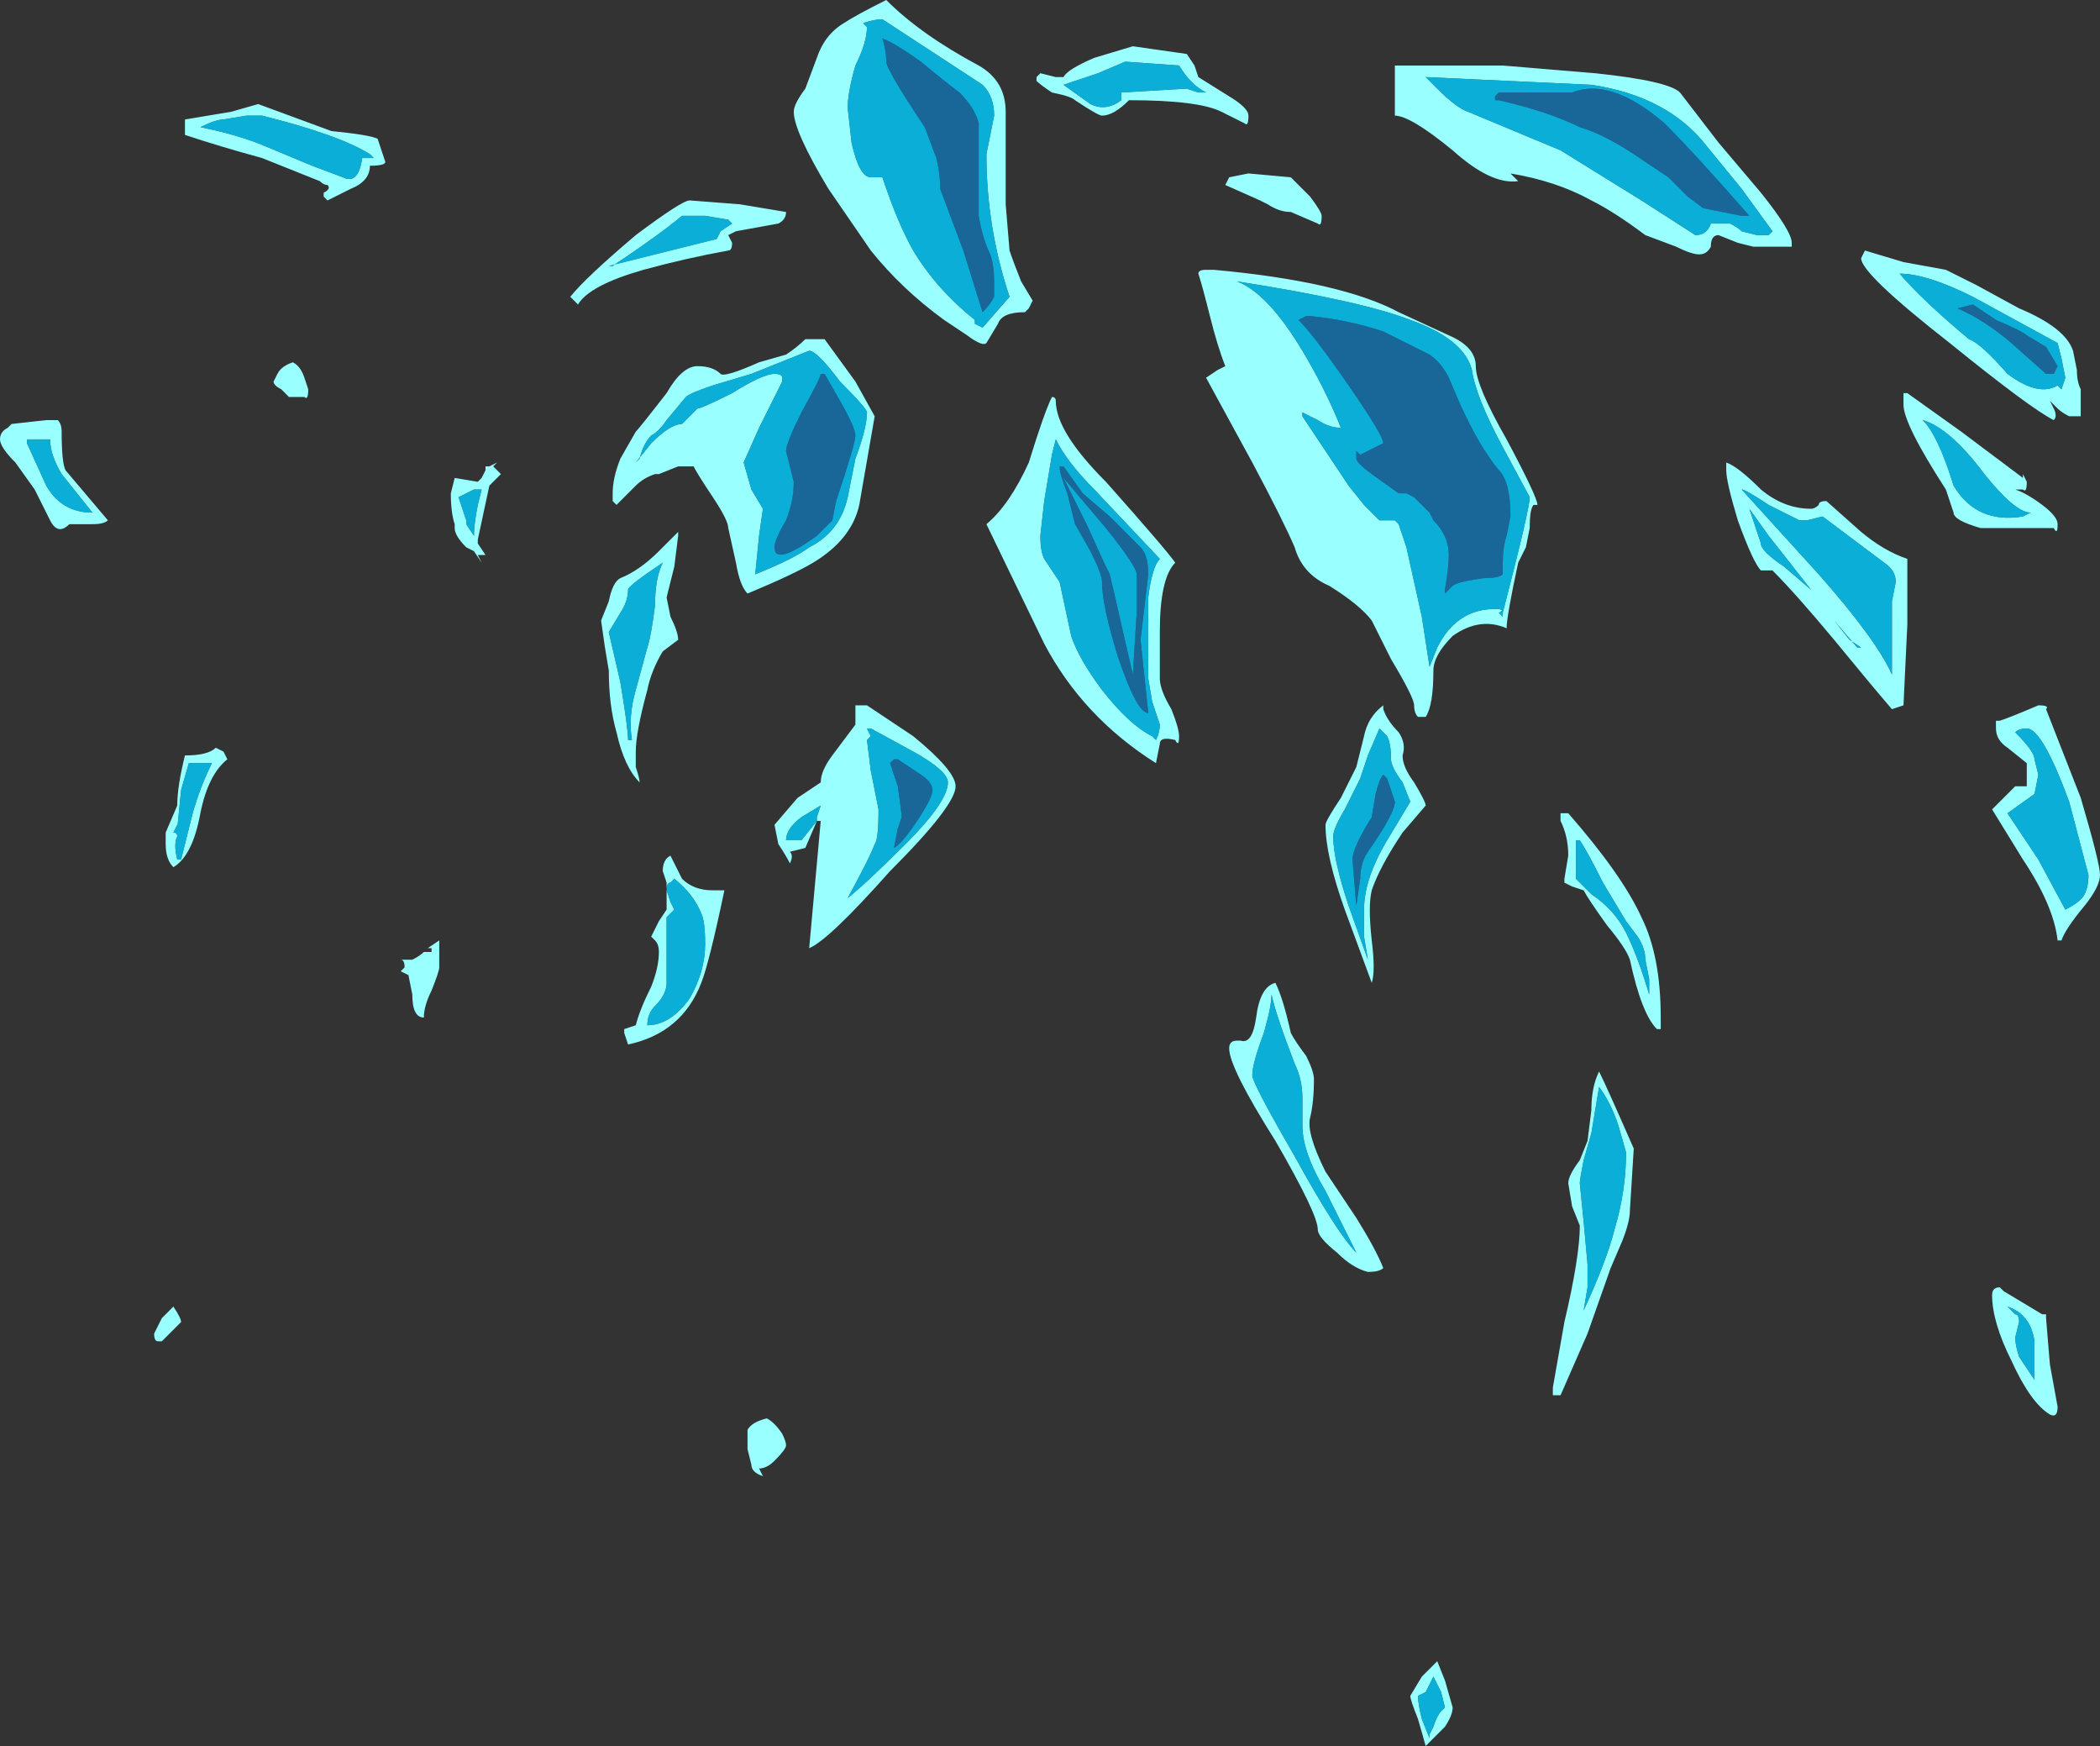 <?xml version="1.0" encoding="UTF-8" standalone="no"?>
<svg xmlns:ffdec="https://www.free-decompiler.com/flash" xmlns:xlink="http://www.w3.org/1999/xlink" ffdec:objectType="shape" height="22.65px" width="27.25px" xmlns="http://www.w3.org/2000/svg">
  <rect width="100%" height="100%" fill="#333333" stroke="none"/>
  <g transform="matrix(1.0, 0.0, 0.0, 1.0, 16.15, 0.35)">
    <path d="M-4.95 -0.05 L-4.9 0.0 Q-4.9 0.2 -5.05 0.5 -5.15 0.85 -5.15 1.05 L-5.1 1.5 Q-5.0 1.95 -4.85 1.95 L-4.7 1.95 Q-4.5 2.55 -4.3 2.9 -4.0 3.4 -3.5 3.8 L-3.5 3.85 -3.4 3.9 -3.05 3.5 Q-3.35 2.6 -3.35 1.65 L-3.25 1.15 Q-3.25 0.9 -3.4 0.75 L-4.7 -0.1 Q-4.8 -0.1 -4.95 -0.05 M-0.6 0.65 L-0.2 0.9 Q0.05 1.05 0.05 1.15 0.05 1.3 0.0 1.25 -0.1 1.2 -0.3 1.1 -0.6 0.95 -1.5 0.95 -1.7 1.15 -1.85 1.15 -1.9 1.15 -2.2 0.95 -2.25 0.9 -2.5 0.85 -2.65 0.75 -2.7 0.7 L-2.7 0.65 -2.65 0.6 -2.45 0.65 -2.35 0.65 Q-2.3 0.55 -1.95 0.4 L-1.45 0.25 -0.75 0.35 -0.65 0.5 -0.6 0.65 M-5.2 -0.05 Q-5.05 -0.15 -4.65 -0.35 -4.2 0.1 -3.45 0.5 -3.1 0.7 -3.1 1.1 L-3.1 2.3 -3.05 2.9 Q-3.0 3.05 -2.9 3.3 L-2.75 3.55 -2.8 3.65 -2.85 3.7 Q-3.15 3.7 -3.2 3.85 L-3.35 4.1 Q-3.4 4.15 -3.6 4.0 L-3.9 3.8 Q-4.45 3.4 -4.85 2.9 L-5.4 2.1 Q-5.85 1.35 -5.85 1.1 -5.85 1.0 -5.7 0.8 L-5.55 0.4 Q-5.45 0.1 -5.2 -0.05 M-0.75 0.8 L-0.6 0.85 -0.5 0.85 Q-0.7 0.75 -0.85 0.5 L-1.55 0.45 -1.9 0.6 -2.35 0.75 -2.0 1.0 Q-1.8 1.1 -1.6 0.95 L-1.6 0.85 -0.75 0.8 M-0.6 3.2 Q-0.6 3.15 -0.5 3.15 L-0.4 3.15 Q1.25 3.3 2.0 3.7 L2.65 4.0 Q3.0 4.15 3.0 4.4 3.0 4.65 3.4 5.35 3.8 6.1 3.8 6.2 L3.75 6.2 Q3.7 6.25 3.7 6.5 L3.65 6.75 3.55 6.95 Q3.4 7.65 3.4 7.8 3.05 7.65 2.7 7.9 2.45 8.15 2.45 8.35 2.45 8.8 2.35 8.95 L2.25 8.95 Q2.2 8.9 2.2 8.8 2.2 8.7 1.9 8.2 L1.65 7.7 Q1.5 7.5 1.1 7.25 0.75 7.1 0.65 6.75 0.5 6.4 0.1 5.65 L-0.5 4.55 -0.35 4.45 -0.25 4.4 Q-0.35 4.15 -0.45 3.75 -0.55 3.35 -0.6 3.2 M-0.25 2.05 L-0.2 1.95 0.05 1.9 0.6 1.95 0.85 2.2 Q1.0 2.4 1.0 2.45 1.0 2.6 0.95 2.55 L0.6 2.4 Q0.45 2.4 0.3 2.3 L0.2 2.25 -0.25 2.05 M-0.45 3.25 L-0.45 3.25 M-4.9 5.0 Q-4.9 4.95 -5.25 4.6 -5.55 4.2 -5.65 4.2 L-6.4 4.5 -6.9 4.65 Q-7.2 4.75 -7.25 4.8 L-7.5 5.1 Q-7.6 5.25 -7.7 5.3 -7.8 5.4 -7.85 5.6 L-7.9 5.65 -7.7 5.4 Q-7.45 5.15 -7.3 5.15 L-7.1 4.95 Q-7.05 4.95 -6.65 4.75 -6.25 4.5 -6.1 4.5 -6.0 4.5 -6.0 4.55 L-6.0 4.6 -6.3 5.2 -6.5 5.65 -6.4 6.0 -6.25 6.25 -6.3 6.6 -6.35 7.1 Q-5.85 6.9 -5.65 6.75 -5.25 6.55 -5.15 6.1 L-5.05 5.6 Q-4.9 5.2 -4.9 5.0 M-2.5 4.8 Q-2.45 4.8 -2.45 4.85 -2.45 5.25 -1.8 5.9 -1.0 6.8 -0.9 6.95 -1.1 7.15 -1.1 7.85 L-1.1 8.45 Q-1.1 8.6 -0.95 8.85 -0.85 9.1 -0.85 9.2 -0.85 9.35 -0.9 9.25 -1.1 9.2 -1.1 9.3 L-1.15 9.55 Q-2.1 8.95 -2.6 8.0 L-3.35 6.45 Q-3.05 6.2 -2.8 5.65 -2.6 5.0 -2.5 4.8 M-5.05 4.6 L-4.8 5.05 -5.0 6.2 Q-5.1 6.65 -5.6 6.95 -5.85 7.1 -6.45 7.35 -6.55 7.25 -6.6 6.95 L-6.7 6.5 Q-6.7 6.4 -6.9 6.1 -7.1 5.8 -7.15 5.7 L-7.35 5.7 -7.6 5.8 -7.65 5.8 Q-7.8 5.85 -7.9 5.95 L-8.15 6.2 -8.2 6.15 -8.2 6.05 Q-8.2 5.85 -8.1 5.6 L-7.9 5.25 Q-7.85 5.2 -7.5 4.75 -7.3 4.4 -7.1 4.4 -6.9 4.4 -6.8 4.5 -6.75 4.55 -6.3 4.35 L-5.95 4.25 Q-5.8 4.15 -5.7 4.05 L-5.45 4.05 -5.05 4.6 M-2.5 5.55 L-2.6 6.15 -2.65 6.6 Q-2.65 6.8 -2.6 6.9 L-2.4 7.2 -2.25 7.9 Q-2.15 8.2 -1.85 8.6 -1.5 9.05 -1.2 9.2 L-1.15 9.25 Q-1.1 9.15 -1.1 9.05 L-1.2 8.75 -1.25 8.45 -1.25 7.4 Q-1.2 7.0 -1.1 6.9 L-1.95 6.0 Q-2.3 5.65 -2.45 5.35 L-2.5 5.55 M-8.2 3.1 L-8.25 3.1 -6.85 2.75 -6.8 2.65 -6.65 2.55 -6.7 2.5 -7.0 2.45 -7.3 2.45 Q-7.6 2.7 -8.2 3.1 M-11.15 1.75 Q-11.15 1.8 -11.35 1.8 -11.35 2.0 -11.6 2.1 L-11.9 2.25 -11.95 2.2 -11.95 2.15 Q-11.85 2.1 -11.9 2.05 -11.95 2.05 -12.0 2.0 -12.25 1.9 -12.75 1.7 -13.3 1.55 -13.75 1.4 L-13.75 1.2 -13.15 1.1 -12.8 1.0 -11.85 1.35 Q-11.35 1.4 -11.25 1.45 L-11.15 1.75 M-5.95 2.4 Q-5.95 2.5 -6.05 2.55 L-6.6 2.65 -6.7 2.7 -6.65 2.8 Q-6.65 2.9 -6.7 2.9 -7.25 3.0 -7.8 3.15 -8.5 3.35 -8.65 3.6 L-8.75 3.5 Q-8.55 3.25 -7.9 2.7 -7.3 2.25 -7.2 2.25 L-6.55 2.3 -5.95 2.4 M-11.45 1.7 L-11.3 1.7 -11.35 1.65 Q-11.75 1.4 -12.75 1.15 L-12.95 1.15 -13.25 1.2 Q-13.35 1.2 -13.55 1.3 -13.05 1.4 -12.7 1.55 L-12.1 1.8 -11.7 1.95 Q-11.5 2.05 -11.45 1.7 M-10.25 6.5 L-10.25 6.45 Q-10.3 6.3 -10.3 6.05 L-10.25 5.85 -9.95 5.9 -9.9 5.85 -9.85 5.75 -9.85 5.7 -9.8 5.7 -9.7 5.65 -9.75 5.7 -9.65 5.8 -9.8 5.95 -9.95 6.65 -9.95 6.7 -9.85 6.85 -9.95 6.85 -9.9 6.95 -10.0 6.8 -10.1 6.75 Q-10.25 6.6 -10.25 6.5 M-10.0 6.0 L-10.2 6.1 -10.1 6.4 -10.1 6.45 -10.0 6.6 Q-10.0 6.45 -9.95 6.2 L-9.9 6.0 -10.0 6.0 M-7.6 6.8 L-7.35 6.55 -7.35 6.6 -7.4 7.0 -7.5 7.4 -7.45 7.65 Q-7.35 7.85 -7.35 7.95 L-7.55 8.1 Q-7.7 8.35 -7.75 8.6 -7.9 9.15 -7.9 9.4 L-7.9 9.6 Q-7.85 9.75 -7.85 9.8 -8.05 9.6 -8.15 9.15 -8.25 8.8 -8.25 8.35 L-8.3 8.05 -8.35 7.7 -8.25 7.45 Q-8.2 7.2 -8.1 7.15 -7.85 7.05 -7.6 6.8 M-8.0 7.3 Q-8.0 7.45 -8.1 7.6 L-8.25 7.85 -8.1 8.5 Q-8.0 9.1 -8.0 9.25 L-7.95 9.25 Q-8.0 8.95 -7.9 8.6 L-7.75 8.05 Q-7.7 7.9 -7.65 7.5 -7.65 7.15 -7.55 6.95 -8.0 7.25 -8.0 7.3 M-6.9 11.2 L-6.75 11.2 Q-6.95 12.15 -7.05 12.4 -7.3 13.05 -8.0 13.2 L-8.05 13.05 -8.05 13.0 -7.9 12.95 Q-7.85 12.75 -7.7 12.45 -7.6 12.2 -7.6 12.0 -7.6 11.9 -7.65 11.85 L-7.7 11.8 -7.6 11.6 -7.5 11.45 -7.5 11.1 -7.55 10.95 Q-7.55 10.8 -7.45 10.75 L-7.3 11.05 Q-7.15 11.2 -6.9 11.2 M-10.85 12.3 L-10.95 12.25 -10.9 12.2 Q-10.9 12.1 -10.95 12.1 L-10.8 12.1 Q-10.7 12.05 -10.65 12.0 L-10.55 12.0 -10.55 11.95 -10.6 11.95 -10.45 11.85 -10.45 12.2 Q-10.45 12.25 -10.55 12.5 -10.65 12.7 -10.65 12.85 -10.8 12.85 -10.8 12.55 L-10.85 12.3 M-6.05 10.6 L-6.1 10.35 -5.8 10.0 -5.5 9.8 Q-5.5 9.65 -5.35 9.45 -5.2 9.25 -5.05 9.05 L-5.05 8.8 -4.9 8.8 Q-4.6 9.0 -4.3 9.2 -3.75 9.65 -3.75 9.85 -3.75 10.1 -4.6 10.95 -5.4 11.85 -5.65 11.95 L-5.5 10.3 -5.55 10.3 -5.7 10.65 -5.9 10.7 Q-5.85 10.75 -5.9 10.85 -5.95 10.75 -6.05 10.6 M-7.0 11.9 Q-7.0 11.6 -7.05 11.5 -7.15 11.25 -7.4 11.05 L-7.45 11.1 Q-7.5 11.1 -7.5 11.2 L-7.45 11.35 -7.4 11.45 -7.5 11.55 -7.5 12.4 Q-7.5 12.55 -7.65 12.7 -7.75 12.8 -7.75 12.95 -7.45 12.95 -7.2 12.6 -7.0 12.25 -7.0 11.9 M-5.55 10.25 L-5.5 10.1 -5.75 10.25 Q-5.95 10.4 -5.95 10.55 L-5.75 10.55 -5.55 10.3 -5.55 10.25 M-4.9 9.25 L-4.85 9.65 -4.75 10.15 Q-4.75 10.55 -4.8 10.6 -4.85 10.75 -5.15 11.3 -4.9 11.1 -4.4 10.6 -3.85 10.05 -3.85 9.8 -3.85 9.65 -4.3 9.4 L-4.85 9.1 -4.9 9.1 -4.85 9.2 -4.9 9.25 M-15.45 5.1 L-15.4 5.1 Q-15.35 5.15 -15.35 5.25 -15.35 5.65 -15.3 5.75 L-14.75 6.4 Q-14.8 6.45 -14.95 6.45 L-15.25 6.45 Q-15.4 6.6 -15.5 6.4 L-15.7 6.0 -15.95 5.65 Q-16.15 5.45 -16.15 5.35 -16.15 5.25 -16.05 5.2 L-16.0 5.15 -15.55 5.1 -15.45 5.1 M-0.1 13.15 L-0.05 13.15 Q0.1 13.2 0.15 12.85 0.2 12.45 0.4 12.4 0.5 12.6 0.6 13.05 0.65 13.15 0.8 13.35 0.9 13.55 0.9 13.65 0.9 13.95 0.85 14.15 0.8 14.35 1.05 14.85 L1.45 15.45 Q1.7 15.85 1.8 16.1 1.75 16.15 1.6 16.15 1.4 16.1 1.2 15.9 0.95 15.7 0.95 15.6 0.95 15.4 0.4 14.45 -0.2 13.5 -0.2 13.25 -0.2 13.15 -0.1 13.15 M-15.5 5.35 L-15.8 5.35 -15.8 5.4 -15.55 5.95 Q-15.35 6.3 -14.95 6.3 L-15.35 5.8 Q-15.5 5.55 -15.5 5.35 M-12.35 4.35 Q-12.25 4.4 -12.2 4.55 L-12.15 4.7 Q-12.15 4.85 -12.2 4.8 L-12.4 4.8 -12.5 4.7 Q-12.6 4.65 -12.6 4.6 L-12.55 4.5 Q-12.5 4.4 -12.35 4.35 M-13.5 9.55 L-13.7 9.55 -13.8 9.9 -13.85 10.4 -13.85 10.35 -13.9 10.45 Q-13.85 10.45 -13.85 10.5 -13.9 10.6 -13.85 10.8 L-13.8 10.8 -13.65 10.2 Q-13.55 9.85 -13.4 9.55 L-13.5 9.55 M9.1 3.15 Q9.2 3.2 9.5 3.35 L10.05 3.65 Q10.65 3.9 10.75 4.2 L10.8 4.45 Q10.8 4.6 10.85 4.7 L10.85 5.05 10.7 5.05 Q10.6 5.0 10.55 4.95 L10.45 4.85 10.5 4.95 Q10.55 5.05 10.5 5.1 10.2 4.95 9.15 4.1 8.0 3.2 8.0 3.0 L8.05 2.9 8.55 3.05 9.1 3.15 M-6.45 18.45 L-6.45 18.2 Q-6.4 18.1 -6.2 18.05 -6.1 18.1 -6.0 18.25 -5.95 18.35 -5.95 18.4 -5.95 18.45 -6.1 18.6 -6.2 18.7 -6.3 18.7 L-6.25 18.8 Q-6.4 18.75 -6.4 18.65 L-6.45 18.45 M-14.1 17.05 Q-14.15 17.05 -14.15 16.95 L-14.05 16.75 -13.9 16.6 Q-13.8 16.75 -13.8 16.8 L-14.05 17.05 -14.1 17.05 M-13.35 9.35 L-13.25 9.4 -13.2 9.5 Q-13.45 9.7 -13.55 10.2 -13.65 10.75 -13.9 10.9 -14.0 10.8 -14.0 10.6 L-14.0 10.45 -13.85 10.1 Q-13.85 9.85 -13.75 9.45 -13.45 9.45 -13.35 9.35 M6.05 2.55 L6.3 2.55 Q6.4 2.6 6.45 2.65 L6.65 2.7 6.8 2.7 6.85 2.65 6.45 2.1 6.0 1.55 Q5.5 0.9 4.5 0.75 L2.35 0.65 2.5 0.8 Q2.75 1.05 2.9 1.1 L4.1 1.6 5.15 2.25 5.85 2.7 Q6.0 2.7 6.05 2.55 M6.25 5.65 Q6.4 5.7 6.7 6.0 7.0 6.25 7.35 6.25 7.4 6.25 7.45 6.2 7.45 6.15 7.55 6.15 L8.0 6.55 Q8.3 6.8 8.6 6.9 L8.6 7.75 8.55 8.8 8.4 8.85 Q8.1 8.5 7.65 7.95 7.15 7.35 6.85 7.05 L6.7 7.05 Q6.6 6.95 6.4 6.4 6.25 5.9 6.25 5.75 L6.25 5.65 M8.55 4.75 L8.6 4.75 9.3 5.25 10.1 5.85 10.1 5.8 10.15 5.9 Q10.15 6.05 10.1 6.0 L10.0 6.0 Q10.15 6.05 10.35 6.2 10.55 6.35 10.55 6.45 10.55 6.6 10.5 6.5 10.4 6.5 10.05 6.5 L9.55 6.5 Q9.2 6.4 9.2 6.3 L9.1 6.0 Q8.55 5.15 8.55 4.9 L8.55 4.75 M6.05 2.85 Q6.0 2.95 5.9 2.95 5.8 2.95 5.6 2.85 L5.2 2.7 Q4.8 2.4 4.5 2.25 4.05 2.0 3.45 1.9 L3.55 2.0 Q3.2 2.05 2.7 1.6 2.15 1.15 1.95 1.15 L1.95 0.5 3.35 0.5 4.55 0.6 Q5.5 0.7 5.65 0.85 L6.15 1.5 6.7 2.15 Q7.1 2.65 7.1 2.8 7.1 2.95 7.1 2.85 L6.6 2.85 6.4 2.8 6.15 2.7 Q6.05 2.7 6.05 2.85 M10.6 4.3 L10.55 4.1 9.45 3.5 Q8.85 3.2 8.5 3.2 8.8 3.55 9.4 4.05 9.55 4.1 9.9 4.5 10.3 4.8 10.55 4.65 L10.6 4.7 10.65 4.55 10.6 4.3 M7.2 6.4 L6.8 6.2 Q6.5 6.0 6.45 6.0 L7.45 7.1 Q8.2 7.95 8.4 8.4 L8.4 7.45 8.45 7.2 Q8.45 7.05 8.3 6.95 L7.5 6.35 7.3 6.4 7.2 6.4 M6.7 6.7 Q6.7 6.8 7.0 7.0 L7.35 7.3 6.8 6.6 6.55 6.25 6.7 6.7 M9.2 5.95 Q9.5 6.45 10.1 6.35 L10.2 6.3 Q10.0 6.3 9.6 5.8 9.15 5.2 8.8 5.1 9.0 5.3 9.2 5.95 M0.75 4.2 Q1.05 4.7 1.25 5.2 1.1 5.2 0.95 5.1 L0.75 5.0 0.75 5.05 1.35 5.95 1.55 6.2 1.75 6.4 1.95 6.4 2.0 6.45 2.1 6.75 2.3 7.65 2.4 8.3 2.5 8.05 Q2.75 7.55 3.25 7.55 3.4 7.55 3.3 7.6 L3.35 7.65 3.35 7.6 Q3.7 6.25 3.7 6.1 L3.35 5.45 Q3.0 4.8 2.95 4.45 2.85 4.05 2.15 3.8 1.5 3.55 -0.1 3.3 0.3 3.45 0.75 4.2 M4.1 10.3 L4.1 10.2 4.2 10.2 Q4.9 11.0 5.15 11.55 5.4 12.05 5.4 12.85 L5.4 13.0 5.35 13.0 Q5.15 12.8 5.0 12.1 4.95 11.95 4.7 11.65 4.45 11.3 4.4 11.2 L4.25 11.15 4.15 11.1 4.15 11.05 4.2 10.75 Q4.2 10.5 4.1 10.3 M1.3 10.15 Q1.15 10.4 1.15 10.5 1.15 10.8 1.35 11.4 L1.6 12.1 1.55 11.8 1.55 11.45 Q1.55 11.05 1.85 10.55 L2.15 10.05 2.05 9.8 Q1.9 9.6 1.9 9.5 1.9 9.3 1.85 9.2 L1.75 9.1 1.6 9.45 1.5 9.75 1.3 10.15 M4.35 10.55 L4.3 10.55 4.3 11.05 4.5 11.25 Q4.8 11.45 4.95 11.75 5.1 12.05 5.25 12.55 L5.25 12.35 5.2 12.1 Q5.2 11.95 5.1 11.8 L4.95 11.6 4.65 11.1 Q4.45 10.7 4.35 10.55 M1.05 10.35 Q1.05 10.3 1.25 10.0 L1.45 9.6 1.55 9.2 Q1.6 8.95 1.8 8.8 L1.8 8.85 Q1.85 9.0 2.0 9.15 2.1 9.3 2.05 9.45 2.05 9.6 2.2 9.8 2.35 10.05 2.35 10.1 L2.05 10.45 Q1.75 10.9 1.65 11.2 1.6 11.4 1.65 11.85 1.7 12.25 1.65 12.4 L1.3 11.45 Q1.05 10.75 1.05 10.35 M0.35 12.55 Q0.35 12.7 0.25 13.05 0.1 13.45 0.1 13.6 0.1 13.7 0.65 14.65 1.2 15.65 1.45 15.9 L1.05 15.1 Q0.75 14.6 0.75 14.25 L0.75 13.9 Q0.75 13.65 0.65 13.45 0.4 12.8 0.35 12.55 M4.5 14.05 Q4.5 13.75 4.6 13.55 4.7 13.75 5.05 14.55 L5.0 15.35 Q5.0 15.5 4.9 15.75 L4.75 16.1 4.45 16.95 4.1 17.75 4.0 17.75 4.0 17.65 4.15 16.8 Q4.35 15.95 4.35 15.55 L4.25 15.3 4.2 15.0 Q4.2 14.9 4.35 14.7 L4.45 14.45 4.5 14.05 M10.0 9.15 Q10.25 9.4 10.25 9.5 L10.3 9.7 10.25 9.95 9.9 10.2 10.3 10.8 10.65 11.45 Q10.85 11.35 10.9 11.25 10.95 11.15 10.95 11.0 L10.7 10.05 Q10.35 9.1 10.15 9.1 10.05 9.1 10.0 9.15 M9.7 10.15 L10.0 9.85 10.15 9.85 10.15 9.55 9.9 9.35 Q9.75 9.25 9.75 9.1 L9.75 9.0 9.8 9.0 Q9.95 8.95 10.3 8.8 10.45 8.8 10.4 8.85 L10.85 10.0 Q11.1 10.85 11.1 11.0 11.1 11.15 10.9 11.4 10.65 11.7 10.6 11.85 L10.55 11.85 Q10.5 11.4 10.1 10.8 L9.7 10.15 M9.9 16.6 L10.0 16.7 Q10.05 16.7 10.05 16.8 L10.0 17.0 Q10.0 17.1 10.05 17.25 L10.25 17.55 10.25 17.05 Q10.2 16.7 9.9 16.6 M7.65 7.7 L7.85 7.95 8.0 8.05 7.95 8.05 7.65 7.7 M9.7 16.45 Q9.7 16.35 9.8 16.35 L9.85 16.4 10.35 16.7 10.4 16.7 10.4 16.75 10.45 17.35 10.55 17.9 Q10.55 18.05 10.45 18.0 10.2 17.85 9.95 17.3 9.7 16.8 9.7 16.45 M2.45 21.4 L2.35 21.6 2.25 21.65 Q2.25 21.75 2.3 21.95 L2.4 22.2 2.4 22.15 2.45 22.05 Q2.5 21.9 2.55 21.85 L2.6 21.8 2.55 21.6 2.45 21.4 M4.5 14.35 L4.4 14.7 Q4.35 14.95 4.35 15.0 L4.4 15.5 4.45 16.05 4.45 16.35 4.4 16.65 Q4.7 16.0 4.8 15.6 4.95 15.1 4.95 14.6 L4.85 14.25 Q4.75 13.95 4.6 13.75 L4.5 14.35 M2.7 21.8 Q2.7 21.9 2.6 22.05 L2.35 22.3 2.25 21.95 Q2.15 21.7 2.15 21.65 L2.3 21.4 2.5 21.2 2.6 21.45 2.7 21.8" fill="#99ffff" fill-rule="evenodd" stroke="none"/>
    <path d="M-4.95 -0.05 Q-4.8 -0.1 -4.7 -0.1 L-3.4 0.75 Q-3.25 0.9 -3.25 1.15 L-3.35 1.65 Q-3.35 2.6 -3.05 3.5 L-3.4 3.9 -3.5 3.85 -3.5 3.8 Q-4.0 3.4 -4.3 2.9 -4.5 2.55 -4.7 1.95 L-4.85 1.95 Q-5.0 1.95 -5.1 1.5 L-5.15 1.05 Q-5.15 0.85 -5.05 0.5 -4.9 0.2 -4.9 0.0 L-4.95 -0.05 M-0.75 0.8 L-1.6 0.85 -1.6 0.95 Q-1.8 1.1 -2.0 1.0 L-2.35 0.75 -1.9 0.6 -1.55 0.45 -0.85 0.5 Q-0.7 0.75 -0.5 0.85 L-0.6 0.85 -0.75 0.8 M-0.45 3.25 L-0.45 3.25 M-4.2 0.45 Q-4.55 0.2 -4.7 0.15 -4.65 0.3 -4.65 0.45 -4.65 0.55 -4.15 1.3 L-4.0 1.7 Q-3.95 1.9 -3.95 2.1 L-3.65 2.9 -3.4 3.7 Q-3.3 3.6 -3.25 3.5 L-3.25 3.3 Q-3.25 3.1 -3.3 2.95 -3.4 2.75 -3.45 2.45 L-3.45 1.25 Q-3.5 1.05 -3.7 0.85 -3.9 0.7 -4.2 0.45 M-5.75 5.0 Q-5.95 5.4 -5.95 5.5 L-5.85 5.9 Q-5.85 6.15 -5.95 6.4 -6.1 6.65 -6.1 6.75 -6.1 7.0 -5.55 6.6 L-5.35 6.4 -5.3 6.15 Q-5.05 5.4 -5.05 5.3 -5.05 5.2 -5.25 4.85 L-5.45 4.5 -5.5 4.5 Q-5.5 4.55 -5.75 5.0 M-4.9 5.0 Q-4.9 5.2 -5.05 5.6 L-5.15 6.1 Q-5.25 6.55 -5.65 6.75 -5.85 6.9 -6.35 7.1 L-6.3 6.6 -6.25 6.25 -6.4 6.0 -6.5 5.65 -6.3 5.2 -6.0 4.6 -6.0 4.55 Q-6.0 4.5 -6.1 4.5 -6.25 4.5 -6.65 4.75 -7.05 4.95 -7.1 4.95 L-7.3 5.15 Q-7.45 5.15 -7.7 5.4 L-7.9 5.65 -7.85 5.6 Q-7.8 5.4 -7.7 5.3 -7.6 5.25 -7.5 5.1 L-7.25 4.8 Q-7.2 4.75 -6.9 4.65 L-6.4 4.5 -5.65 4.2 Q-5.55 4.2 -5.25 4.6 -4.9 4.95 -4.9 5.0 M-2.5 5.55 L-2.45 5.35 Q-2.3 5.65 -1.95 6.0 L-1.1 6.9 Q-1.2 7.0 -1.25 7.4 L-1.25 8.45 -1.2 8.75 -1.1 9.05 Q-1.1 9.15 -1.15 9.25 L-1.2 9.2 Q-1.5 9.05 -1.85 8.6 -2.15 8.2 -2.25 7.9 L-2.4 7.2 -2.6 6.9 Q-2.65 6.8 -2.65 6.6 L-2.6 6.15 -2.5 5.55 M-2.3 6.05 L-2.2 6.45 -2.0 6.8 Q-1.85 7.1 -1.85 7.2 -1.85 7.5 -1.65 8.15 -1.4 8.9 -1.25 8.9 L-1.35 7.95 -1.25 7.1 Q-1.25 6.85 -1.35 6.75 L-1.75 6.35 -2.1 6.05 -2.35 5.7 -2.4 5.7 Q-2.4 5.8 -2.3 6.05 M-1.8 6.5 Q-1.4 7.0 -1.4 7.1 L-1.4 7.6 -1.45 8.4 -1.6 7.75 Q-1.7 7.3 -1.75 7.1 -1.85 6.9 -2.05 6.45 L-2.35 5.85 -1.8 6.5 M-8.2 3.1 Q-7.6 2.7 -7.3 2.45 L-7.0 2.45 -6.7 2.5 -6.65 2.55 -6.8 2.65 -6.85 2.75 -8.25 3.1 -8.2 3.1 M-11.45 1.7 Q-11.5 2.05 -11.7 1.95 L-12.1 1.8 -12.7 1.55 Q-13.05 1.4 -13.55 1.3 -13.35 1.2 -13.25 1.2 L-12.95 1.15 -12.75 1.15 Q-11.75 1.4 -11.35 1.65 L-11.3 1.7 -11.45 1.7 M-10.0 6.0 L-9.9 6.0 -9.95 6.2 Q-10.0 6.45 -10.0 6.6 L-10.1 6.45 -10.1 6.4 -10.2 6.1 -10.0 6.0 M-8.0 7.3 Q-8.0 7.25 -7.55 6.95 -7.65 7.15 -7.65 7.5 -7.7 7.9 -7.75 8.05 L-7.9 8.6 Q-8.0 8.95 -7.95 9.25 L-8.0 9.25 Q-8.0 9.1 -8.1 8.5 L-8.25 7.85 -8.1 7.6 Q-8.0 7.45 -8.0 7.3 M-7.0 11.9 Q-7.0 12.25 -7.2 12.6 -7.45 12.95 -7.75 12.95 -7.75 12.8 -7.65 12.7 -7.5 12.55 -7.5 12.4 L-7.5 11.55 -7.4 11.45 -7.45 11.35 -7.5 11.2 Q-7.5 11.1 -7.45 11.1 L-7.4 11.05 Q-7.15 11.25 -7.05 11.5 -7.0 11.6 -7.0 11.9 M-4.6 9.55 L-4.5 9.85 Q-4.45 10.2 -4.45 10.25 L-4.5 10.4 -4.55 10.65 Q-4.45 10.6 -4.25 10.3 -4.05 10.0 -4.05 9.9 -4.05 9.8 -4.2 9.7 L-4.5 9.5 -4.55 9.5 -4.6 9.55 M-4.9 9.25 L-4.85 9.2 -4.9 9.1 -4.85 9.1 -4.3 9.4 Q-3.85 9.65 -3.85 9.8 -3.85 10.05 -4.4 10.6 -4.9 11.1 -5.15 11.3 -4.85 10.75 -4.8 10.6 -4.75 10.55 -4.75 10.15 L-4.85 9.65 -4.9 9.25 M-5.55 10.25 L-5.55 10.3 -5.75 10.55 -5.95 10.55 Q-5.95 10.4 -5.75 10.25 L-5.5 10.1 -5.55 10.25 M-15.5 5.35 Q-15.5 5.55 -15.35 5.8 L-14.95 6.3 Q-15.35 6.3 -15.55 5.95 L-15.8 5.4 -15.8 5.35 -15.5 5.35 M-13.5 9.55 L-13.4 9.55 Q-13.55 9.85 -13.65 10.2 L-13.8 10.8 -13.85 10.8 Q-13.9 10.6 -13.85 10.5 -13.85 10.45 -13.9 10.45 L-13.85 10.35 -13.85 10.4 -13.8 9.9 -13.7 9.55 -13.5 9.55 M6.45 2.45 L6.55 2.45 Q5.85 1.65 5.45 1.25 4.75 0.65 4.25 0.85 L3.3 0.85 3.25 0.9 3.25 0.95 3.3 0.95 Q3.95 1.1 4.35 1.3 4.7 1.4 5.2 1.75 L5.5 1.95 5.75 2.2 5.95 2.35 6.45 2.45 M6.05 2.55 Q6.0 2.7 5.85 2.7 L5.15 2.25 4.1 1.6 2.9 1.1 Q2.75 1.05 2.5 0.8 L2.35 0.65 4.5 0.75 Q5.5 0.9 6.0 1.55 L6.45 2.1 6.85 2.65 6.8 2.7 6.65 2.7 6.45 2.65 Q6.4 2.6 6.3 2.55 L6.05 2.55 M6.7 6.7 L6.55 6.25 6.8 6.6 7.35 7.3 7.0 7.0 Q6.7 6.8 6.7 6.7 M7.2 6.4 L7.3 6.4 7.5 6.35 8.3 6.95 Q8.45 7.05 8.45 7.2 L8.4 7.45 8.4 8.4 Q8.2 7.95 7.45 7.1 L6.45 6.0 Q6.5 6.0 6.8 6.2 L7.2 6.4 M10.6 4.3 L10.65 4.55 10.6 4.7 10.55 4.65 Q10.3 4.8 9.9 4.5 9.55 4.1 9.4 4.05 8.8 3.55 8.5 3.2 8.85 3.2 9.45 3.5 L10.55 4.1 10.6 4.3 M10.4 4.15 L10.15 4.0 Q10.1 3.95 9.75 3.8 L9.45 3.6 9.25 3.65 Q9.6 3.8 9.95 4.1 L10.4 4.5 10.5 4.5 10.55 4.4 10.4 4.15 M9.2 5.95 Q9.0 5.3 8.8 5.1 9.15 5.2 9.6 5.8 10.0 6.3 10.2 6.3 L10.1 6.35 Q9.5 6.45 9.2 5.95 M2.4 4.25 L1.8 3.95 Q1.35 3.8 0.85 3.75 L0.8 3.75 0.7 3.8 Q0.9 4.0 1.35 4.65 1.8 5.3 1.8 5.4 L1.5 5.55 1.45 5.5 1.45 5.6 Q1.45 5.65 1.65 5.8 L2.0 6.05 2.1 6.05 2.2 6.1 2.4 6.3 2.45 6.4 Q2.65 6.6 2.65 6.85 2.65 7.0 2.6 7.3 L2.6 7.35 2.7 7.25 Q2.75 7.2 3.1 7.15 3.3 7.15 3.35 7.1 L3.35 6.95 Q3.35 6.75 3.4 6.6 L3.45 6.35 Q3.45 5.9 3.3 5.75 3.05 5.45 2.8 4.9 L2.65 4.55 Q2.55 4.35 2.4 4.25 M0.75 4.2 Q0.3 3.45 -0.1 3.3 1.5 3.55 2.15 3.8 2.85 4.05 2.95 4.45 3.0 4.8 3.35 5.45 L3.7 6.1 Q3.7 6.25 3.35 7.6 L3.35 7.65 3.3 7.6 Q3.4 7.55 3.25 7.55 2.75 7.55 2.5 8.05 L2.4 8.3 2.3 7.65 2.1 6.75 2.0 6.45 1.95 6.4 1.75 6.4 1.55 6.2 1.35 5.95 0.75 5.05 0.75 5.0 0.95 5.1 Q1.1 5.2 1.25 5.2 1.05 4.7 0.75 4.2 M4.35 10.55 Q4.45 10.7 4.65 11.1 L4.95 11.6 5.1 11.8 Q5.2 11.95 5.2 12.1 L5.25 12.35 5.25 12.55 Q5.1 12.05 4.95 11.75 4.8 11.45 4.5 11.25 L4.3 11.05 4.3 10.55 4.35 10.55 M1.3 10.15 L1.5 9.75 1.6 9.45 1.75 9.1 1.85 9.2 Q1.9 9.3 1.9 9.5 1.9 9.6 2.05 9.8 L2.15 10.05 1.85 10.55 Q1.55 11.05 1.55 11.45 L1.55 11.8 1.6 12.1 1.35 11.4 Q1.15 10.8 1.15 10.5 1.15 10.4 1.3 10.15 M1.65 10.25 Q1.4 10.65 1.4 10.8 L1.45 11.4 1.5 11.05 Q1.5 10.85 1.6 10.7 1.95 10.2 1.95 10.05 L1.85 9.75 1.8 9.7 Q1.75 9.75 1.7 9.95 L1.65 10.25 M0.35 12.55 Q0.4 12.8 0.65 13.45 0.75 13.65 0.75 13.9 L0.75 14.25 Q0.75 14.6 1.05 15.1 L1.45 15.9 Q1.2 15.65 0.65 14.65 0.1 13.7 0.1 13.6 0.1 13.45 0.25 13.05 0.35 12.7 0.35 12.55 M10.0 9.15 Q10.05 9.1 10.15 9.1 10.35 9.1 10.7 10.05 L10.95 11.0 Q10.95 11.15 10.9 11.25 10.85 11.35 10.65 11.45 L10.3 10.8 9.9 10.2 10.25 9.95 10.3 9.7 10.25 9.5 Q10.25 9.4 10.0 9.15 M7.65 7.7 L7.95 8.05 8.0 8.05 7.85 7.95 7.65 7.7 M9.9 16.6 Q10.2 16.7 10.25 17.05 L10.25 17.55 10.05 17.25 Q10.0 17.1 10.0 17.0 L10.05 16.8 Q10.05 16.7 10.0 16.7 L9.9 16.6 M4.5 14.35 L4.6 13.75 Q4.75 13.95 4.85 14.25 L4.95 14.6 Q4.95 15.1 4.8 15.6 4.7 16.0 4.4 16.65 L4.45 16.35 4.45 16.05 4.4 15.5 4.35 15.0 Q4.35 14.95 4.4 14.7 L4.5 14.35 M2.45 21.4 L2.55 21.6 2.6 21.8 2.55 21.85 Q2.5 21.9 2.45 22.05 L2.4 22.15 2.4 22.2 2.3 21.95 Q2.25 21.75 2.25 21.65 L2.35 21.6 2.45 21.4" fill="#00cdff" fill-opacity="0.8" fill-rule="evenodd" stroke="none"/>
    <path d="M-5.75 5.0 Q-5.5 4.55 -5.5 4.5 L-5.45 4.5 -5.25 4.85 Q-5.05 5.2 -5.05 5.3 -5.05 5.4 -5.3 6.15 L-5.35 6.4 -5.55 6.6 Q-6.1 7.0 -6.1 6.75 -6.1 6.65 -5.95 6.4 -5.85 6.15 -5.85 5.9 L-5.95 5.5 Q-5.95 5.4 -5.75 5.0 M-4.2 0.45 Q-3.9 0.7 -3.7 0.85 -3.5 1.05 -3.45 1.25 L-3.45 2.45 Q-3.4 2.75 -3.3 2.95 -3.25 3.1 -3.25 3.3 L-3.25 3.5 Q-3.3 3.6 -3.4 3.7 L-3.65 2.9 -3.95 2.1 Q-3.95 1.9 -4.0 1.7 L-4.15 1.3 Q-4.65 0.55 -4.65 0.45 -4.65 0.3 -4.7 0.15 -4.55 0.2 -4.2 0.45 M-1.8 6.5 L-2.35 5.85 -2.05 6.45 Q-1.85 6.9 -1.75 7.1 -1.7 7.3 -1.6 7.75 L-1.45 8.4 -1.4 7.6 -1.4 7.1 Q-1.4 7.0 -1.8 6.5 M-2.3 6.05 Q-2.4 5.8 -2.4 5.7 L-2.35 5.7 -2.1 6.05 -1.75 6.35 -1.35 6.75 Q-1.25 6.85 -1.25 7.1 L-1.35 7.95 -1.25 8.9 Q-1.4 8.9 -1.65 8.15 -1.85 7.5 -1.85 7.2 -1.85 7.1 -2.0 6.8 L-2.2 6.45 -2.3 6.05 M-4.6 9.55 L-4.55 9.5 -4.5 9.5 -4.2 9.7 Q-4.05 9.8 -4.05 9.9 -4.05 10.0 -4.25 10.3 -4.45 10.6 -4.55 10.65 L-4.5 10.4 -4.45 10.25 Q-4.45 10.2 -4.5 9.85 L-4.6 9.55 M6.45 2.45 L5.95 2.35 5.75 2.2 5.5 1.95 5.2 1.75 Q4.7 1.4 4.35 1.3 3.95 1.1 3.3 0.95 L3.25 0.95 3.25 0.9 3.3 0.85 4.25 0.85 Q4.75 0.65 5.45 1.25 5.85 1.65 6.55 2.45 L6.45 2.45 M10.4 4.15 L10.55 4.4 10.5 4.5 10.4 4.5 9.95 4.1 Q9.6 3.8 9.25 3.65 L9.45 3.6 9.75 3.8 Q10.1 3.95 10.15 4.0 L10.4 4.15 M2.4 4.25 Q2.55 4.35 2.65 4.55 L2.8 4.9 Q3.05 5.45 3.3 5.75 3.45 5.9 3.45 6.35 L3.4 6.6 Q3.35 6.75 3.35 6.95 L3.35 7.1 Q3.3 7.15 3.1 7.15 2.75 7.2 2.7 7.25 L2.6 7.35 2.6 7.3 Q2.65 7.0 2.65 6.85 2.65 6.6 2.45 6.4 L2.4 6.3 2.2 6.1 2.1 6.05 2.0 6.05 1.65 5.8 Q1.45 5.65 1.45 5.6 L1.45 5.5 1.5 5.55 1.8 5.4 Q1.8 5.3 1.35 4.65 0.9 4.0 0.7 3.8 L0.8 3.75 0.85 3.75 Q1.35 3.8 1.8 3.95 L2.4 4.25 M1.65 10.25 L1.7 9.95 Q1.75 9.75 1.8 9.7 L1.85 9.75 1.95 10.05 Q1.95 10.2 1.6 10.7 1.5 10.85 1.5 11.05 L1.45 11.4 1.4 10.8 Q1.4 10.65 1.65 10.25" fill="#0099ff" fill-opacity="0.502" fill-rule="evenodd" stroke="none"/>
  </g>
</svg>
